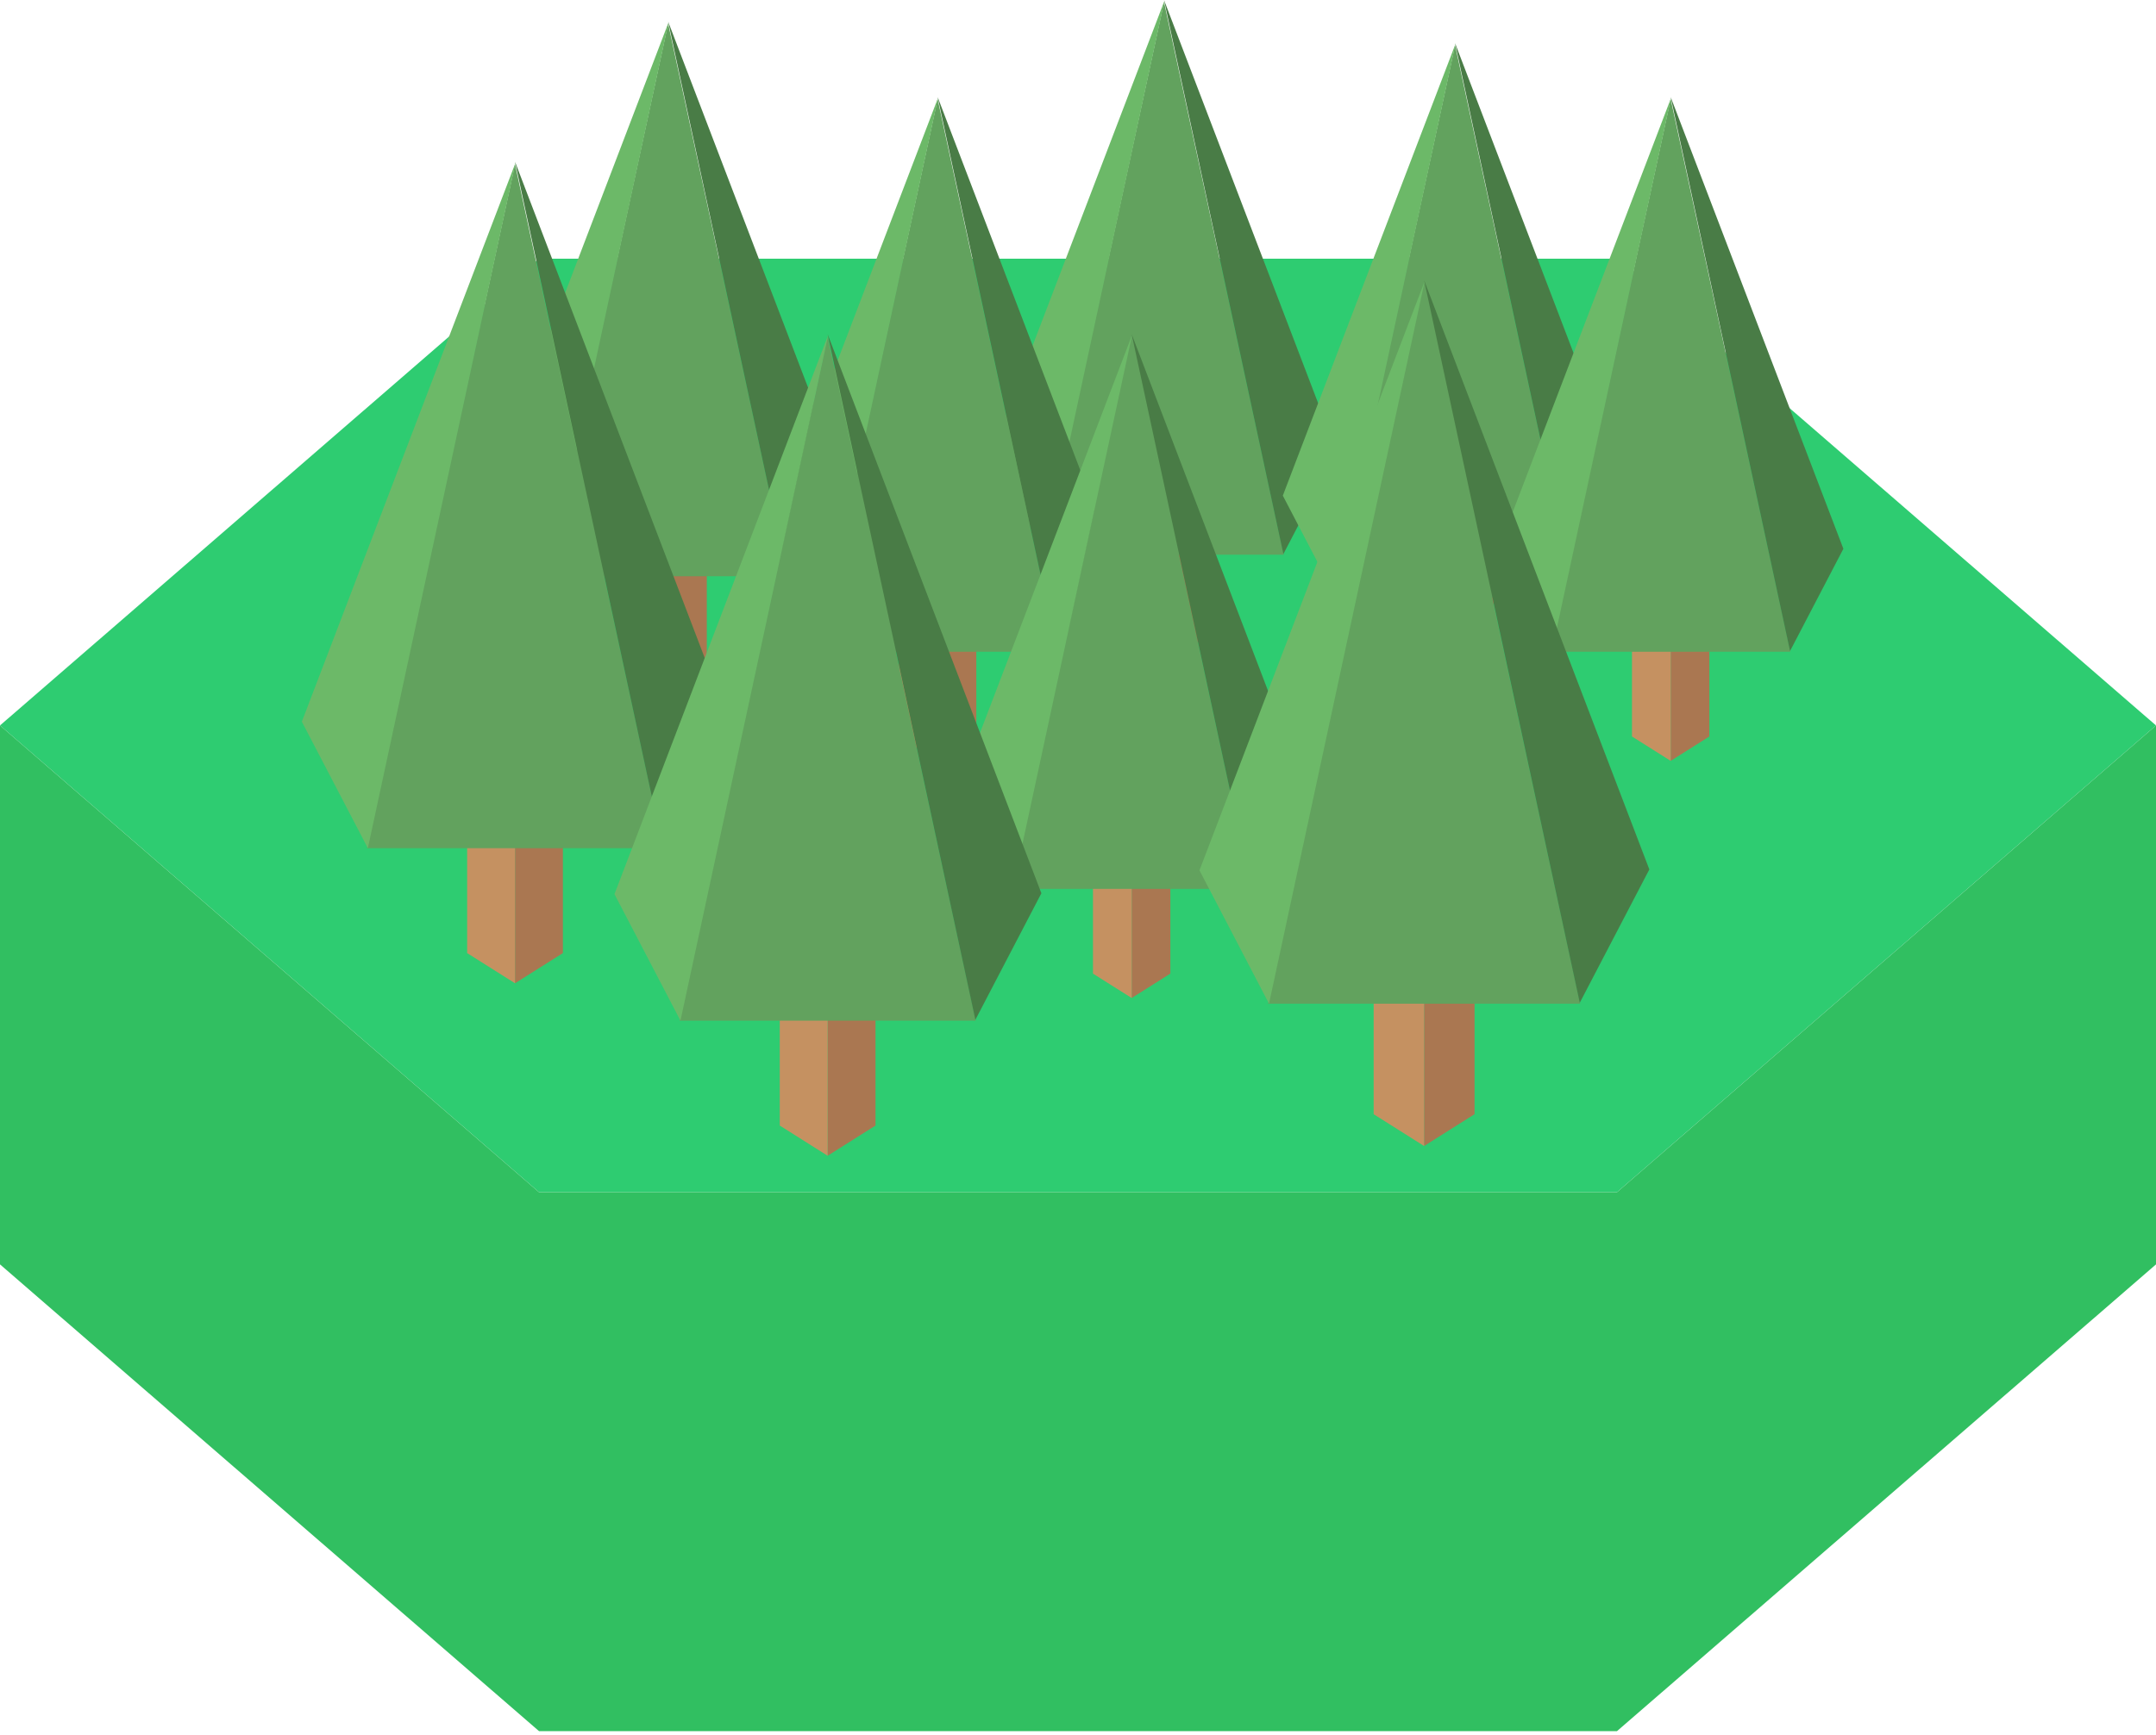 <svg width="200" height="161" viewBox="0 0 200 161" fill="none" xmlns="http://www.w3.org/2000/svg">
<path d="M150 24L200 67.301L150 110.603H50L0 67.301L50 24H150Z" fill="#2ECC71"/>
<path d="M50 110.603L0 67.301V117.3L50 160.6H150L200 117.3V67.301L150 110.603H50Z" fill="#31BF61"/>
<path d="M107.979 37.834H111.567V59.324L107.979 61.588V37.834Z" fill="#AA7751"/>
<path d="M107.979 37.834H104.39V59.324L107.979 61.588V37.834Z" fill="#C59161"/>
<path d="M107.979 0.194L119.079 51.463H96.879L107.979 0.194Z" fill="#62A25E"/>
<path d="M108.021 0.066L96.948 51.463L92 41.978L108.021 0.066Z" fill="#6CB968"/>
<path d="M107.979 0L119.052 51.397L124 41.912L107.979 0Z" fill="#497C46"/>
<path d="M86.978 46.834H90.567V68.324L86.978 70.588V46.834Z" fill="#AA7751"/>
<path d="M86.978 46.834H83.39V68.324L86.978 70.588V46.834Z" fill="#C59161"/>
<path d="M86.979 9.194L98.079 60.463H75.879L86.979 9.194Z" fill="#62A25E"/>
<path d="M87.021 9.066L75.948 60.463L71 50.978L87.021 9.066Z" fill="#6CB968"/>
<path d="M86.979 9L98.052 60.397L103 50.912L86.979 9Z" fill="#497C46"/>
<path d="M134.979 41.834H138.567V63.324L134.979 65.588V41.834Z" fill="#AA7751"/>
<path d="M134.979 41.834H131.39V63.324L134.979 65.588V41.834Z" fill="#C59161"/>
<path d="M134.979 4.194L146.079 55.463H123.879L134.979 4.194Z" fill="#62A25E"/>
<path d="M135.021 4.066L123.948 55.463L119 45.978L135.021 4.066Z" fill="#6CB968"/>
<path d="M134.979 4L146.052 55.397L151 45.912L134.979 4Z" fill="#497C46"/>
<path d="M154.979 46.834H158.567V68.324L154.979 70.588V46.834Z" fill="#AA7751"/>
<path d="M154.979 46.834H151.39V68.324L154.979 70.588V46.834Z" fill="#C59161"/>
<path d="M154.979 9.194L166.079 60.463H143.879L154.979 9.194Z" fill="#62A25E"/>
<path d="M155.021 9.066L143.948 60.463L139 50.978L155.021 9.066Z" fill="#6CB968"/>
<path d="M154.979 9L166.052 60.397L171 50.912L154.979 9Z" fill="#497C46"/>
<path d="M104.979 68.834H108.567V90.324L104.979 92.588V68.834Z" fill="#AA7751"/>
<path d="M104.979 68.834H101.39V90.324L104.979 92.588V68.834Z" fill="#C59161"/>
<path d="M104.979 31.194L116.079 82.463H93.879L104.979 31.194Z" fill="#62A25E"/>
<path d="M105.021 31.066L93.948 82.463L89 72.978L105.021 31.066Z" fill="#6CB968"/>
<path d="M104.979 31L116.052 82.397L121 72.912L104.979 31Z" fill="#497C46"/>
<path d="M61.978 39.834H65.567V61.324L61.978 63.588V39.834Z" fill="#AA7751"/>
<path d="M61.978 39.834H58.39V61.324L61.978 63.588V39.834Z" fill="#C59161"/>
<path d="M61.979 2.194L73.079 53.463H50.879L61.979 2.194Z" fill="#62A25E"/>
<path d="M62.021 2.066L50.948 53.463L46 43.978L62.021 2.066Z" fill="#6CB968"/>
<path d="M61.979 2L73.052 53.397L78 43.912L61.979 2Z" fill="#497C46"/>
<path d="M47.775 61.823H52.217V88.419L47.775 91.222V61.823Z" fill="#AA7751"/>
<path d="M47.775 61.823H43.334V88.419L47.775 91.222V61.823Z" fill="#C59161"/>
<path d="M47.775 15.241L61.513 78.69H34.038L47.775 15.241Z" fill="#62A25E"/>
<path d="M47.828 15.082L34.123 78.69L28 66.952L47.828 15.082Z" fill="#6CB968"/>
<path d="M47.775 15L61.48 78.609L67.603 66.87L47.775 15Z" fill="#497C46"/>
<path d="M76.775 77.823H81.217V104.419L76.775 107.222V77.823Z" fill="#AA7751"/>
<path d="M76.775 77.823H72.334V104.419L76.775 107.222V77.823Z" fill="#C59161"/>
<path d="M76.775 31.241L90.513 94.69H63.038L76.775 31.241Z" fill="#62A25E"/>
<path d="M76.828 31.082L63.123 94.69L57 82.952L76.828 31.082Z" fill="#6CB968"/>
<path d="M76.775 31L90.48 94.609L96.603 82.87L76.775 31Z" fill="#497C46"/>
<path d="M132.106 75.341H136.786V103.366L132.106 106.319V75.341Z" fill="#AA7751"/>
<path d="M132.106 75.341H127.426V103.366L132.106 106.319V75.341Z" fill="#C59161"/>
<path d="M132.106 26.253L146.582 93.114H117.63L132.106 26.253Z" fill="#62A25E"/>
<path d="M132.162 26.086L117.72 93.114L111.268 80.745L132.162 26.086Z" fill="#6CB968"/>
<path d="M132.106 26L146.547 93.028L153 80.659L132.106 26Z" fill="#497C46"/>
</svg>
